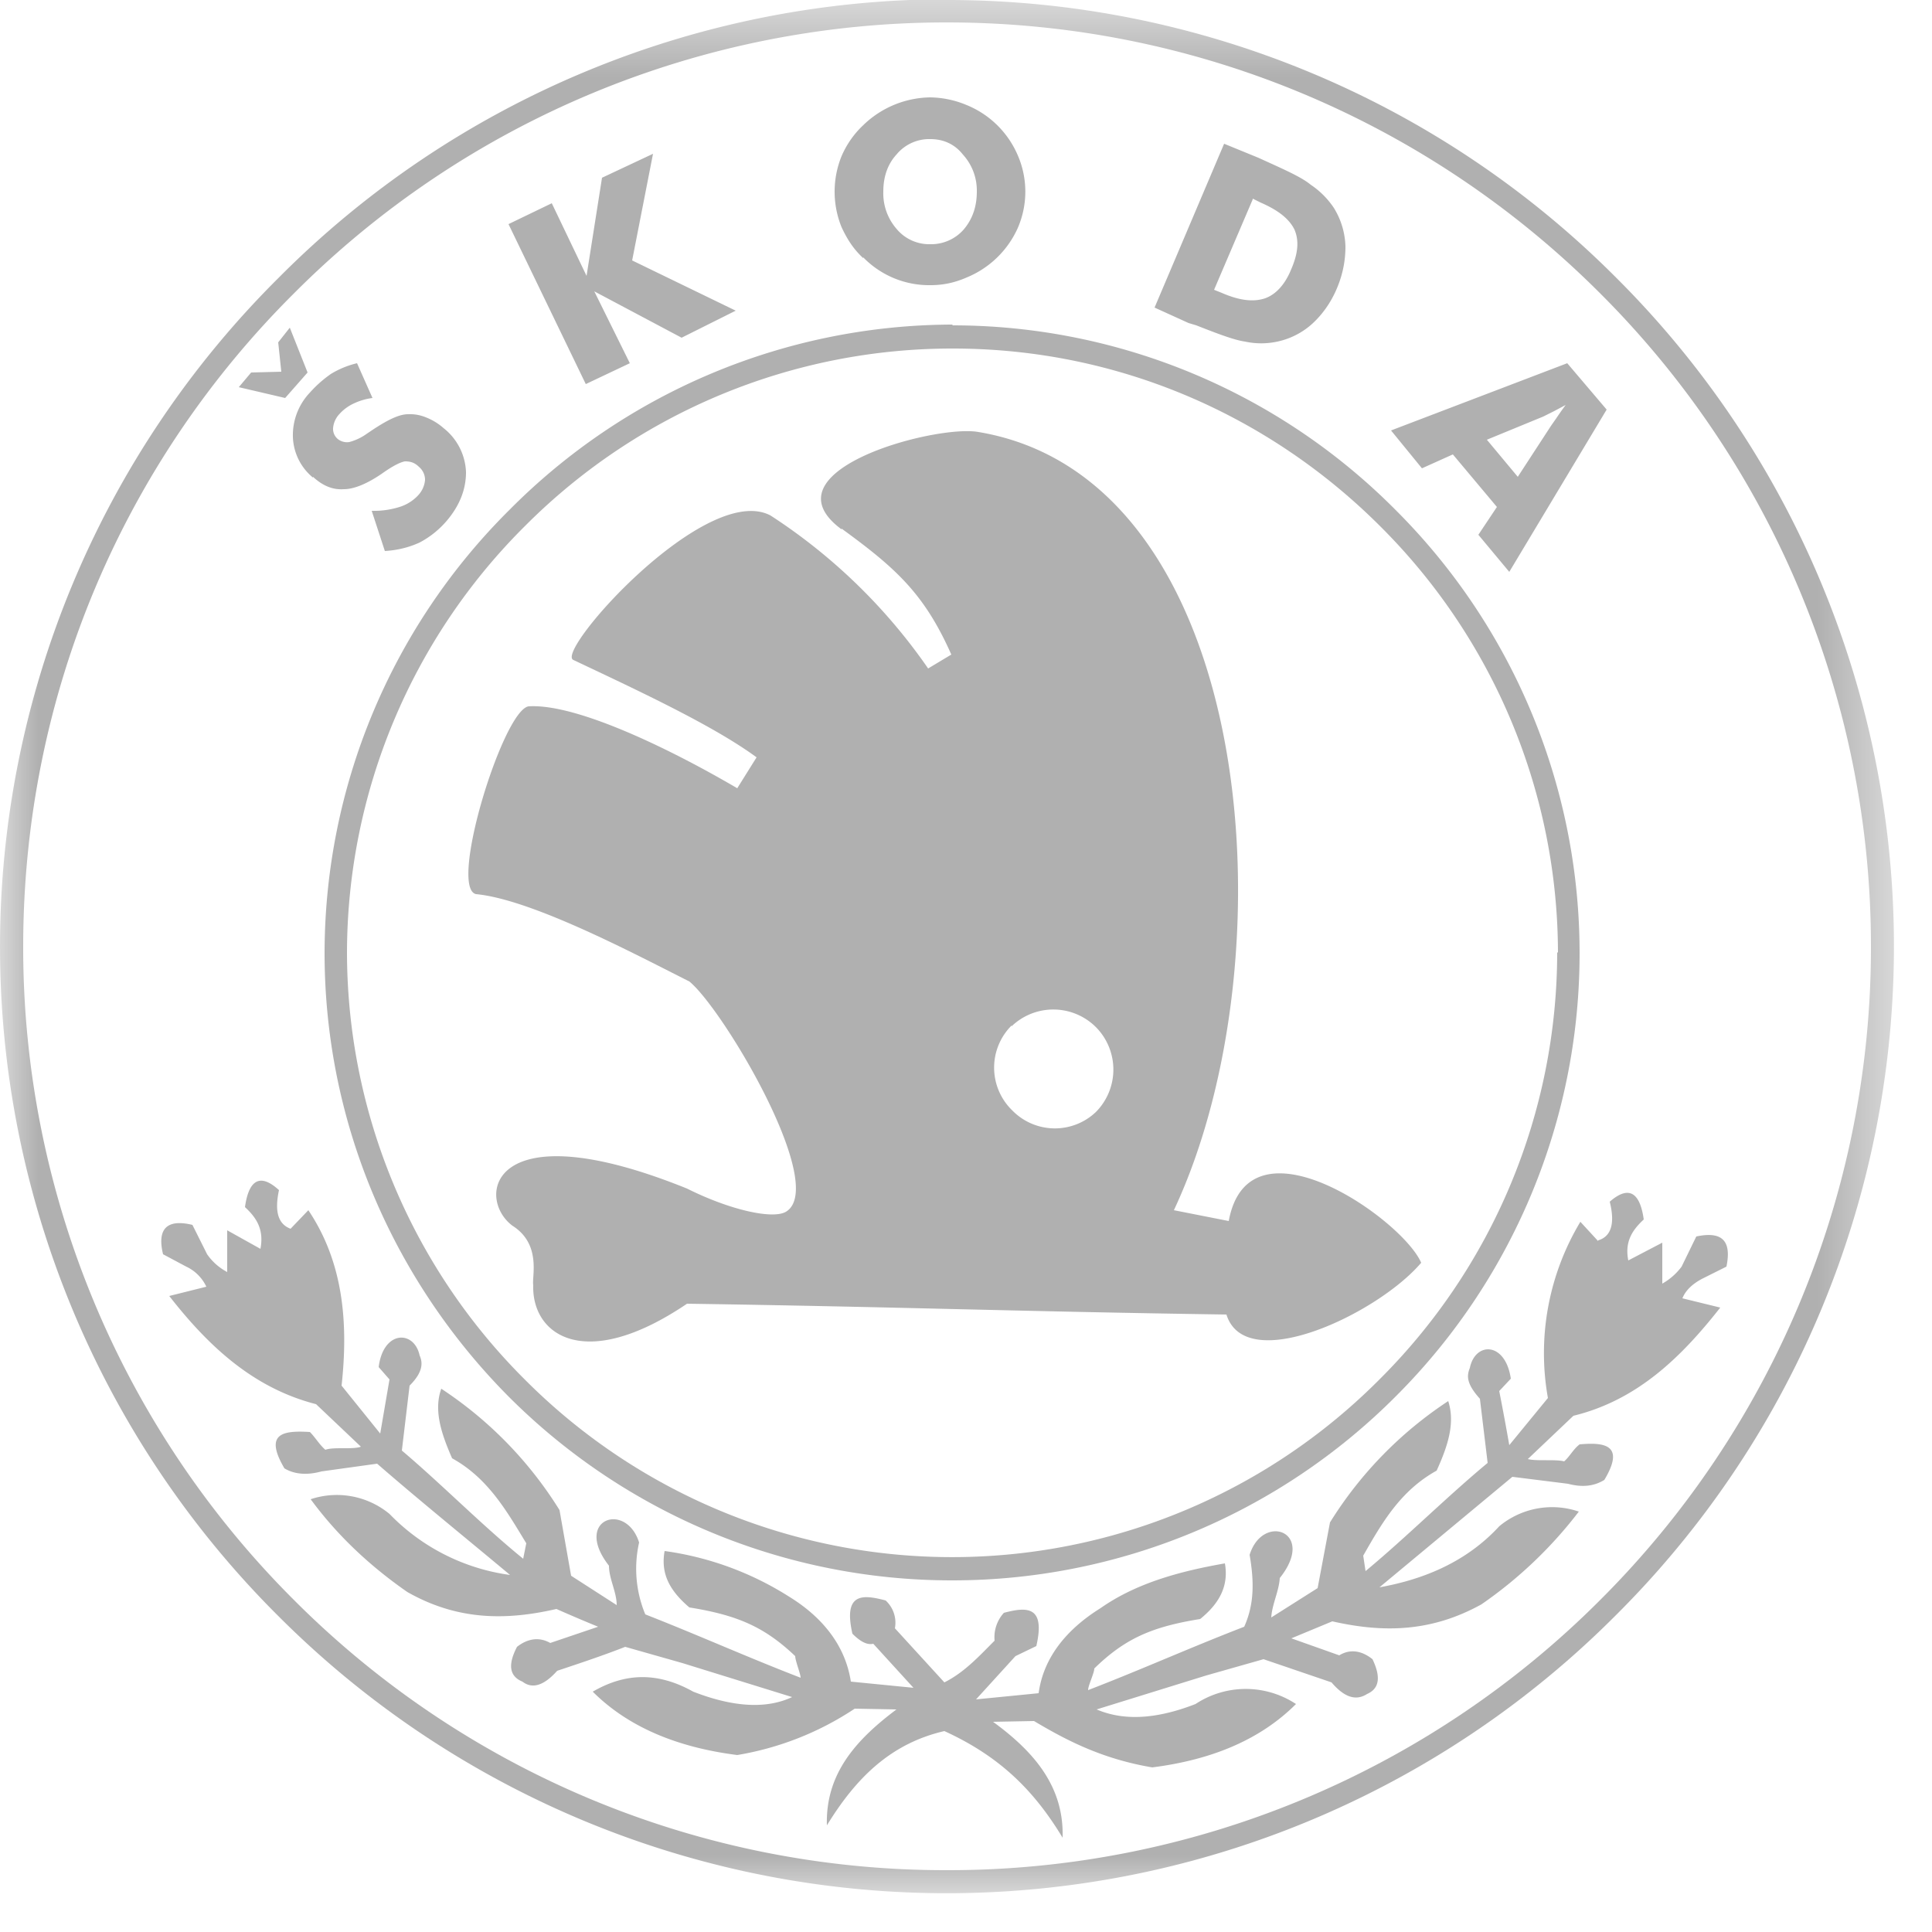 <svg xmlns="http://www.w3.org/2000/svg" xmlns:xlink="http://www.w3.org/1999/xlink" viewBox="0 0 25 25">
  <defs/>
  <defs>
    <path id="a" d="M0 .5h24.5V25H0z"/>
  </defs>
  <g fill="none" fill-rule="evenodd">
    <g transform="translate(0 -.5)">
      <mask id="b" fill="#fff">
        <use xlink:href="#a"/>
      </mask>
      <path fill="#b0b0b0" d="M24.21 12.75a11.92 11.92 0 01-3.5 8.45 11.91 11.91 0 01-8.46 3.5 11.9 11.9 0 01-8.45-3.5 11.92 11.92 0 01-3.5-8.45c0-3.3 1.33-6.29 3.5-8.45A11.92 11.92 0 0112.25.79c3.3 0 6.29 1.34 8.45 3.5a11.93 11.93 0 013.51 8.46M12.25.49A12.2 12.2 0 003.6 4.1 12.2 12.2 0 000 12.75a12.22 12.22 0 003.6 8.66 12.22 12.22 0 0017.3 0 12.21 12.21 0 00.01-17.32A12.21 12.21 0 0012.25.5" mask="url(#b)"/>
    </g>
    <path fill="#b0b0b0" d="M16.21 2.57l.1.05c.23.1.37.21.44.35.06.14.05.3-.04.51-.08.2-.2.33-.34.38-.15.05-.33.03-.56-.07l-.1-.04.5-1.17zm-.73 1.64c.28.11.49.19.63.21.14.03.28.03.42 0a.98.98 0 00.45-.23c.13-.12.24-.27.32-.46.08-.19.11-.37.11-.54a1 1 0 00-.15-.5 1.09 1.09 0 00-.3-.3c-.12-.1-.35-.2-.68-.35l-.44-.18-.9 2.12.44.2.1.03zM11.6 2a.55.55 0 01.44-.2c.16 0 .31.06.42.2a.69.69 0 01.18.48c0 .2-.06.36-.17.49a.56.56 0 01-.43.19.55.55 0 01-.44-.2.7.7 0 01-.17-.48c0-.2.06-.36.17-.48m-.43 1.33a1.19 1.19 0 00.87.36c.16 0 .31-.03.47-.1a1.24 1.24 0 00.66-.64 1.18 1.18 0 000-.94 1.22 1.22 0 00-.66-.65 1.27 1.27 0 00-.47-.1 1.27 1.27 0 00-.87.36 1.2 1.2 0 00-.28.4 1.22 1.22 0 000 .92c.07.15.15.28.28.4m8.97 2.07l-.07.1-.43.66-.4-.48.73-.3.14-.07.15-.08a4.29 4.29 0 00-.12.17zM18 5.57l.4.49.4-.18.57.68-.24.36.4.48 1.26-2.1-.51-.6-2.28.87zM3.98 4.82l-.23-.58-.15.19.04.38-.39.01-.16.19.6.14zm.07 1.35c.13.12.26.17.4.16.13 0 .3-.07.49-.2.14-.1.24-.15.3-.16.06 0 .12.01.18.07a.22.22 0 01.08.17.33.33 0 01-.09.2.55.55 0 01-.24.15 1.1 1.1 0 01-.36.05l.17.52c.17-.01.32-.05.45-.11a1.19 1.19 0 00.35-.28c.17-.2.25-.41.25-.63a.76.76 0 00-.29-.57.76.76 0 00-.23-.14.54.54 0 00-.23-.04c-.12 0-.28.08-.5.23l-.03.02a.69.69 0 01-.23.11.19.19 0 01-.15-.04.17.17 0 01-.06-.14.3.3 0 01.08-.18.57.57 0 01.19-.14.8.8 0 01.24-.07l-.2-.45a1.16 1.16 0 00-.34.14c-.1.07-.19.15-.27.24a.8.8 0 00-.22.57.71.71 0 00.26.53m4.1-1.48l-.46-.93 1.13.6.7-.35-1.34-.65.27-1.38-.66.31-.2 1.27-.45-.94-.56.27 1 2.07zm12.53 11.36l-.23-.25a3.3 3.3 0 00-.42 2.28l-.5.61a33.56 33.56 0 00-.13-.7l.15-.16c-.07-.48-.46-.48-.53-.14-.04.1-.05.2.13.4l.1.83c-.53.44-1.05.96-1.58 1.4l-.03-.2c.24-.42.48-.84.95-1.1.15-.33.24-.62.15-.9a5.1 5.1 0 00-1.53 1.57l-.16.85-.6.38c.01-.17.1-.34.11-.51.48-.6-.22-.85-.39-.3.06.35.06.64-.07.93-.7.27-1.32.55-2.02.82 0-.06.08-.22.08-.28.4-.39.75-.54 1.37-.64.26-.21.37-.44.32-.72-.57.1-1.14.25-1.61.58-.45.28-.74.65-.8 1.1l-.81.08.51-.56.27-.13c.12-.52-.12-.51-.42-.43a.47.47 0 00-.12.36c-.2.2-.39.41-.65.54l-.64-.7a.39.39 0 00-.12-.36c-.3-.08-.55-.1-.43.43.1.1.19.15.27.13l.52.57-.81-.08c-.07-.46-.36-.83-.8-1.1a4.03 4.03 0 00-1.61-.59c-.05.28.05.5.32.73.62.1.97.25 1.37.63 0 .06.07.23.07.28-.7-.27-1.32-.55-2.01-.82a1.54 1.54 0 01-.08-.93c-.17-.54-.86-.3-.39.3 0 .17.1.34.1.51l-.59-.38-.15-.85a5.09 5.09 0 00-1.53-1.57c-.1.28 0 .58.14.9.47.26.71.69.96 1.1l-.04.2c-.53-.43-1.05-.96-1.57-1.4l.1-.84c.18-.18.17-.3.13-.39-.07-.33-.47-.33-.53.15l.14.16-.12.7-.5-.62c.09-.82.02-1.6-.43-2.27l-.23.24c-.16-.06-.21-.22-.15-.5-.24-.22-.39-.14-.44.22.14.13.25.28.2.54l-.43-.24v.54a.73.73 0 01-.26-.23l-.19-.38c-.33-.08-.46.05-.38.38l.3.16a.54.54 0 01.26.26l-.48.12c.5.64 1.08 1.19 1.9 1.4l.58.55c-.1.04-.35 0-.46.04-.08-.07-.13-.16-.2-.23-.34-.02-.6.01-.33.47.13.08.3.09.48.04l.72-.1c.54.47 1.17.98 1.72 1.44a2.67 2.67 0 01-1.56-.79 1.07 1.07 0 00-1.02-.19c.36.49.79.88 1.25 1.2.65.37 1.28.37 1.93.22a20 20 0 00.54.23l-.62.21c-.14-.08-.29-.06-.43.05-.12.23-.1.38.07.45.13.1.28.05.45-.14.3-.1.6-.2.88-.31l.74.21 1.42.44c-.32.15-.74.14-1.28-.07-.5-.28-.92-.22-1.3 0 .45.45 1.08.72 1.87.82a3.9 3.9 0 001.52-.6l.54.01c-.52.39-.92.83-.9 1.5.38-.62.83-1.06 1.52-1.22.7.32 1.15.75 1.53 1.38.02-.67-.38-1.12-.9-1.5l.53-.01c.42.25.88.49 1.53.6.79-.1 1.41-.37 1.86-.82a1.18 1.18 0 00-1.3 0c-.54.21-.95.21-1.28.07l1.42-.44.74-.21.88.3c.17.2.32.24.46.15.16-.07.18-.22.07-.45-.15-.12-.3-.13-.43-.05l-.62-.22.53-.22c.66.15 1.28.14 1.93-.22a5.56 5.56 0 001.26-1.2 1.07 1.07 0 00-1.03.19c-.46.5-1.05.7-1.55.79l1.72-1.43.72.09c.19.05.34.03.47-.05.27-.45.01-.49-.32-.46-.08.06-.13.16-.2.22-.11-.03-.36 0-.47-.03l.59-.56c.82-.2 1.39-.75 1.9-1.4l-.49-.12c.04-.1.13-.19.27-.26l.3-.15c.07-.34-.06-.46-.39-.39l-.19.39a.8.8 0 01-.25.22v-.53l-.44.23c-.05-.25.06-.4.2-.53-.05-.36-.2-.44-.44-.23.07.28.02.45-.15.5"/>
    <path fill="#b0b0b0" d="M13.09 13.28a.78.78 0 011.09.01.78.78 0 010 1.1.77.77 0 01-1.08-.02.77.77 0 01-.01-1.1m-2.2-6.43c.7.51 1.07.84 1.42 1.63l-.3.18a7.32 7.32 0 00-2.04-1.98c-.84-.44-2.8 1.77-2.55 1.87.78.37 1.8.84 2.37 1.26l-.25.4c-.8-.47-2.06-1.1-2.7-1.06-.33.05-1.04 2.35-.68 2.43.74.07 2.12.81 2.76 1.13.44.36 1.8 2.65 1.25 2.98-.17.1-.72-.02-1.28-.3-2.55-1.03-2.74.12-2.26.48.38.24.25.66.27.77-.02.64.66 1.14 1.99.24 2.71.04 4.26.1 6.98.14.25.8 1.96-.01 2.52-.67-.24-.56-2.23-1.96-2.49-.54l-.71-.14c1.54-3.28 1.07-9.47-2.53-10.07-.55-.1-2.8.5-1.77 1.26"/>
    <path fill="#b0b0b0" d="M20.15 12.32a7.8 7.8 0 01-2.3 5.53 7.8 7.8 0 01-11.06 0 7.81 7.81 0 01-2.3-5.53A7.8 7.8 0 016.8 6.8a7.8 7.8 0 015.53-2.29c2.16 0 4.11.88 5.53 2.3a7.8 7.8 0 012.3 5.52M12.33 4.2h-.01A8.1 8.1 0 006.59 6.6a8.09 8.09 0 00-2.39 5.73c0 2.24.92 4.27 2.38 5.74a8.1 8.1 0 005.74 2.38 8.1 8.1 0 005.74-2.38 8.1 8.1 0 000-11.47 8.08 8.08 0 00-5.74-2.39"/>
  </g>
</svg>
